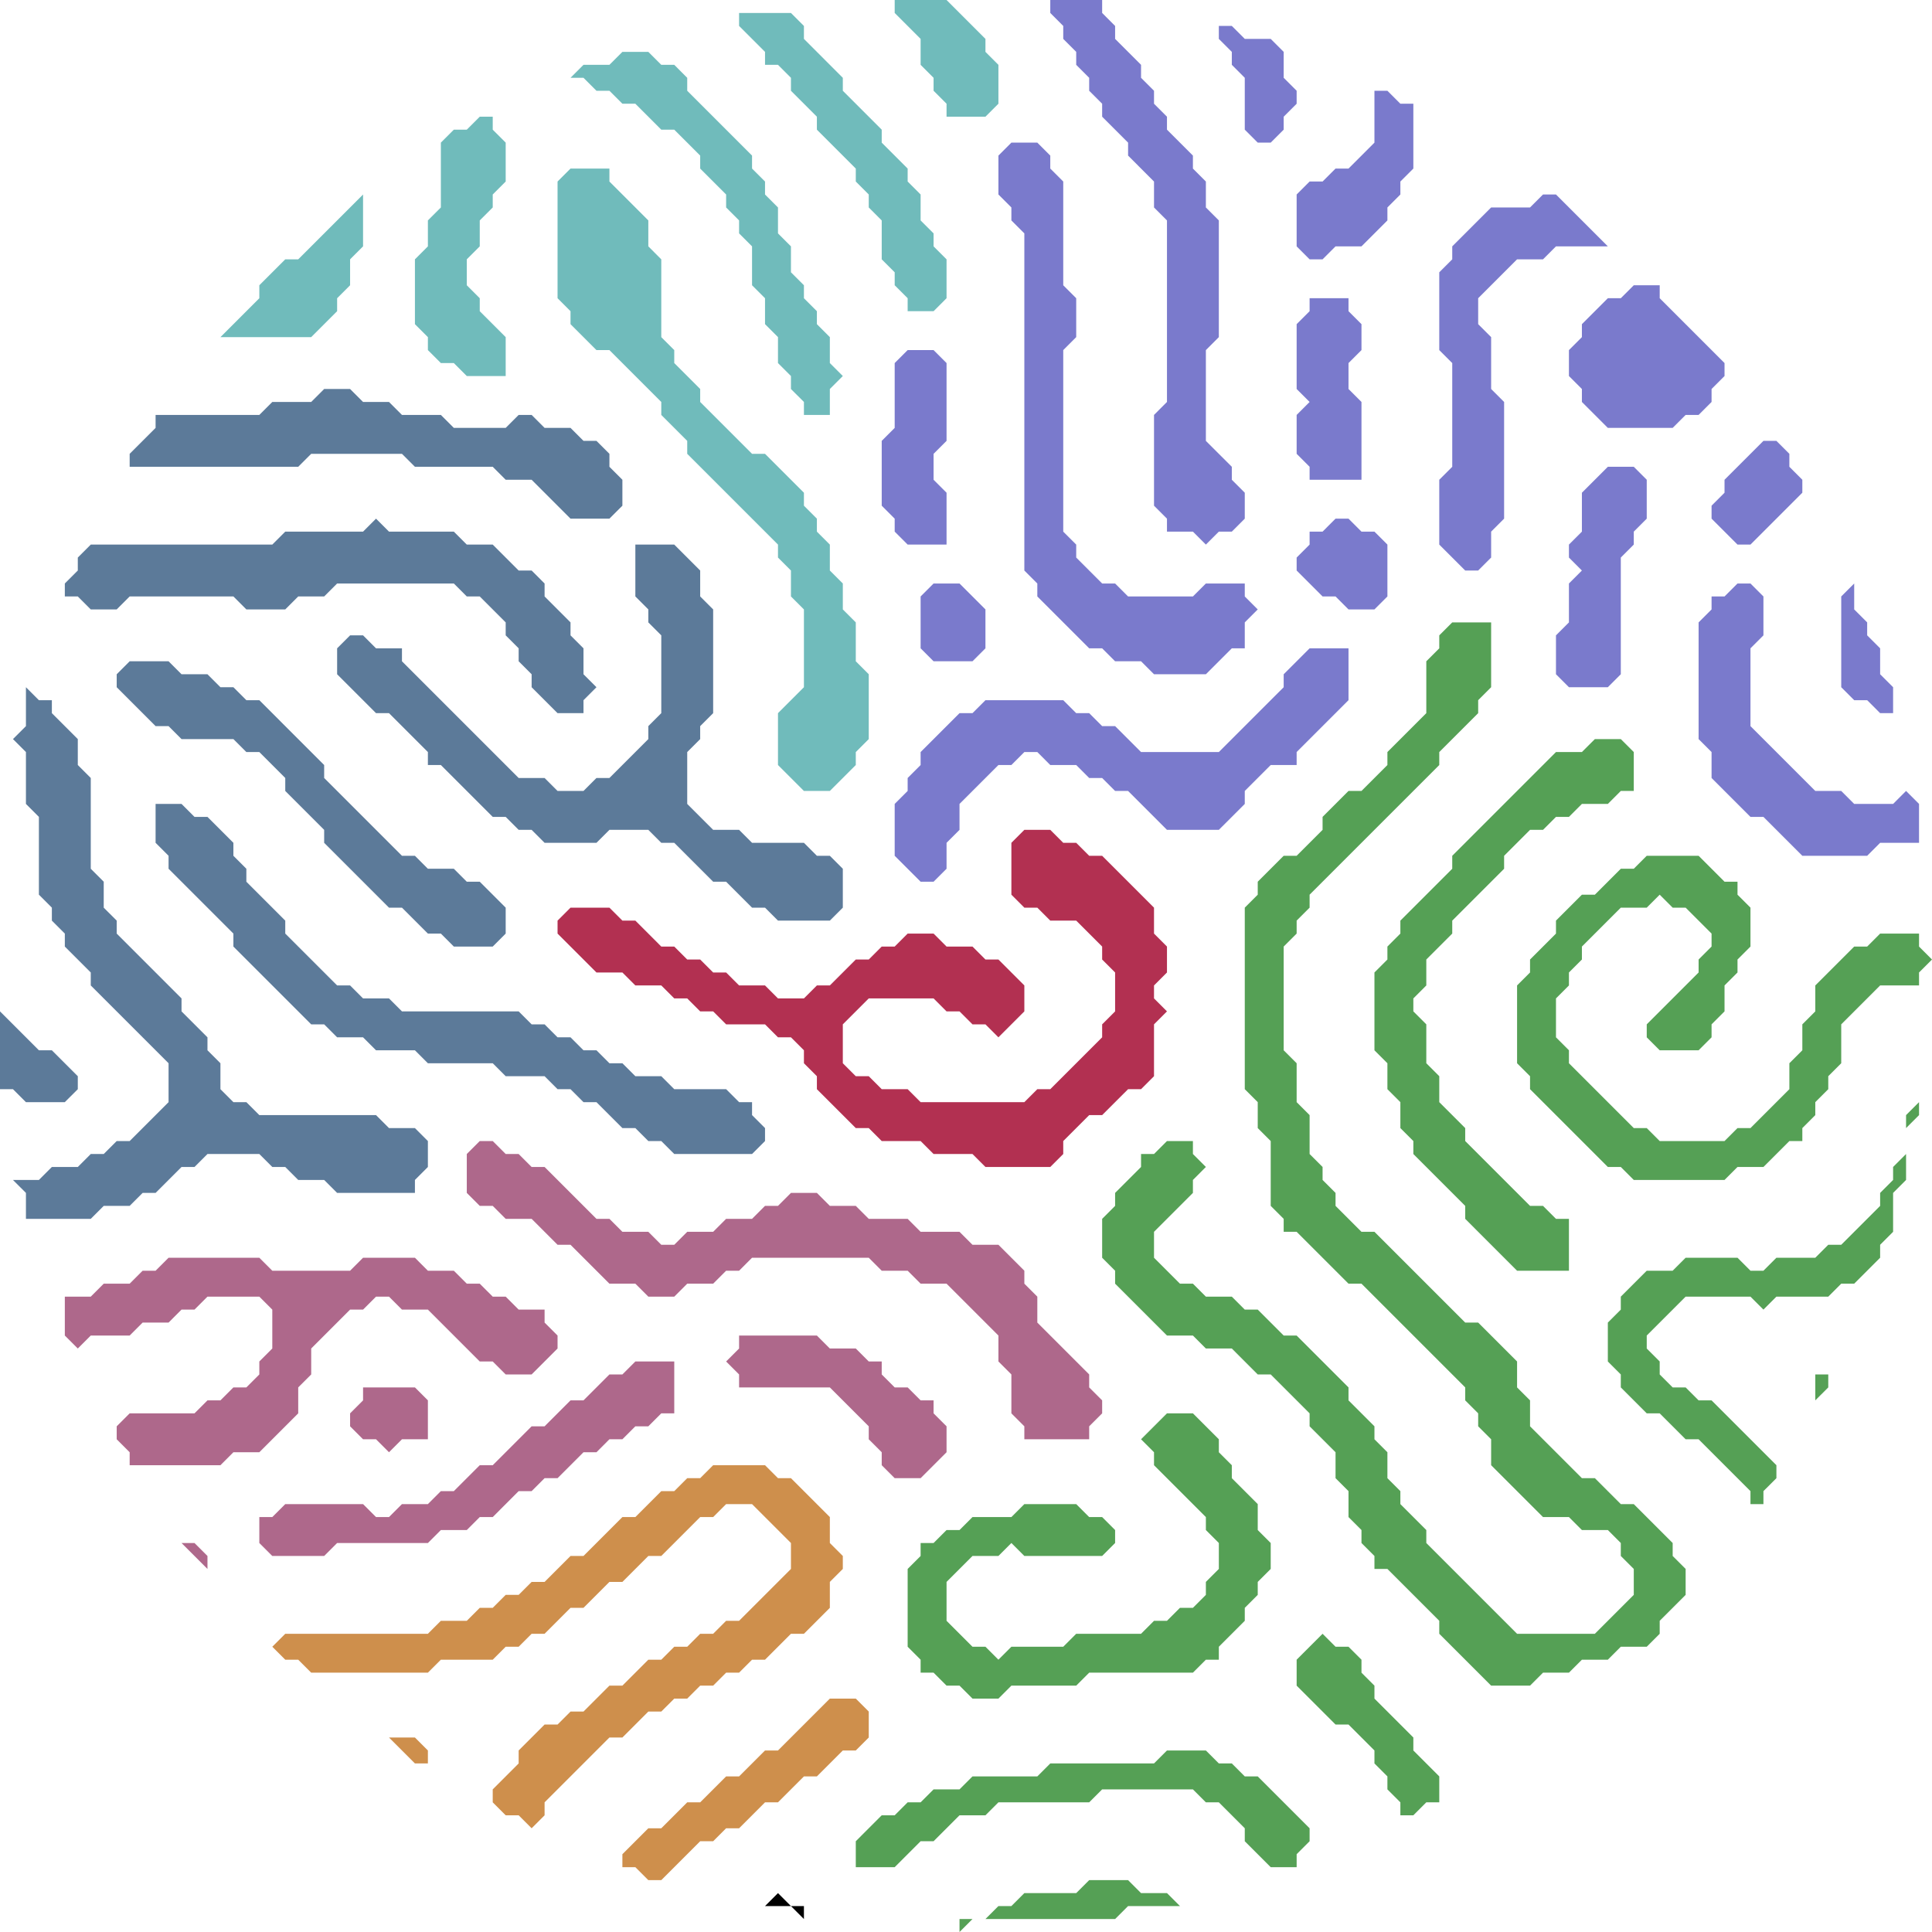 <svg width="200" height="200" viewBox="0 0 200 200" fill="none" xmlns="http://www.w3.org/2000/svg">
<path d="M80.537 195.973L79.195 197.315H81.879L83.222 198.658V197.315H81.879L80.537 195.973Z" fill="black"/>
<path d="M112.752 194.631L111.409 195.973H106.04L104.698 197.315H103.356L102.013 198.658H99.329V200L100.671 198.658H115.436L116.779 197.315H122.148L120.805 195.973H118.121L116.779 194.631H112.752Z" fill="#55A055"/>
<path d="M120.805 181.208L119.463 182.55H108.725L107.383 183.893H100.671L99.329 185.235H96.644L95.302 186.577H93.96L92.618 187.919H91.275L88.591 190.604V193.289H92.618L95.302 190.604H96.644L99.329 187.919H102.013L103.356 186.577H112.752L114.094 185.235H123.49L124.832 186.577H126.174L128.859 189.262V190.604L131.544 193.289H134.228V191.946L135.57 190.604V189.262L130.201 183.893H128.859L127.517 182.55H126.174L124.832 181.208H120.805Z" fill="#55A055"/>
<path d="M40.269 179.866L42.953 182.55H44.295V181.208L42.953 179.866H40.269Z" fill="#CE8F4C"/>
<path d="M85.906 175.839L80.537 181.208H79.195L76.51 183.893H75.168L72.483 186.577H71.141L68.456 189.262H67.114L64.43 191.946V193.289H65.772L67.114 194.631H68.456L72.483 190.604H73.826L75.168 189.262H76.51L79.195 186.577H80.537L83.222 183.893H84.564L87.248 181.208H88.591L89.933 179.866V177.181L88.591 175.839H85.906Z" fill="#CE8F4C"/>
<path d="M136.913 169.128L134.228 171.812V174.497L138.255 178.523H139.597L142.282 181.208V182.55L143.624 183.893V185.235L144.966 186.577V187.919H146.309L147.651 186.577H148.993V183.893L146.309 181.208V179.866L142.282 175.839V174.497L140.94 173.154V171.812L139.597 170.47H138.255L136.913 169.128Z" fill="#55A055"/>
<path d="M18.792 159.732L21.477 162.416V161.074L20.134 159.732H18.792Z" fill="#AE688B"/>
<path d="M73.826 151.678L72.483 153.02H71.141L69.799 154.362H68.456L65.772 157.047H64.43L60.403 161.074H59.06L56.376 163.758H55.034L53.691 165.101H52.349L51.007 166.443H49.664L48.322 167.785H45.638L44.295 169.128H29.53L28.188 170.47L29.53 171.812H30.872L32.215 173.154H44.295L45.638 171.812H51.007L52.349 170.47H53.691L55.034 169.128H56.376L59.06 166.443H60.403L63.087 163.758H64.43L67.114 161.074H68.456L72.483 157.047H73.826L75.168 155.705H77.852L81.879 159.732V162.416L76.51 167.785H75.168L73.826 169.128H72.483L71.141 170.47H69.799L68.456 171.812H67.114L64.43 174.497H63.087L60.403 177.181H59.06L57.718 178.523H56.376L53.691 181.208V182.55L51.007 185.235V186.577L52.349 187.919H53.691L55.034 189.262L56.376 187.919V186.577L63.087 179.866H64.43L67.114 177.181H68.456L69.799 175.839H71.141L72.483 174.497H73.826L75.168 173.154H76.51L77.852 171.812H79.195L81.879 169.128H83.222L85.906 166.443V163.758L87.248 162.416V161.074L85.906 159.732V157.047L81.879 153.02H80.537L79.195 151.678H73.826Z" fill="#CE8F4C"/>
<path d="M120.805 146.309L118.121 148.993L119.463 150.336V151.678L124.832 157.047V158.389L126.175 159.732V162.416L124.832 163.758V165.101L123.49 166.443H122.148L120.805 167.785H119.463L118.121 169.128H111.409L110.067 170.47H104.698L103.356 171.812L102.013 170.47H100.671L97.987 167.785V163.758L100.671 161.074H103.356L104.698 159.732L106.04 161.074H114.094L115.436 159.732V158.389L114.094 157.047H112.752L111.409 155.705H106.04L104.698 157.047H100.671L99.329 158.389H97.987L96.644 159.732H95.302V161.074L93.96 162.416V170.47L95.302 171.812V173.154H96.644L97.987 174.497H99.329L100.671 175.839H103.356L104.698 174.497H111.409L112.752 173.154H123.49L124.832 171.812H126.175V170.47L128.859 167.785V166.443L130.201 165.101V163.758L131.544 162.416V159.732L130.201 158.389V155.705L127.517 153.02V151.678L126.175 150.336V148.993L123.49 146.309H120.805Z" fill="#55A055"/>
<path d="M37.584 143.624V144.966L36.242 146.309V147.651L37.584 148.993H38.926L40.269 150.336L41.611 148.993H44.295V144.966L42.953 143.624H37.584Z" fill="#AE688B"/>
<path d="M187.919 142.282V144.966L189.262 143.624V142.282H187.919Z" fill="#55A055"/>
<path d="M65.772 140.94L64.43 142.282H63.087L60.403 144.966H59.06L56.376 147.651H55.034L51.007 151.678H49.664L46.98 154.362H45.638L44.295 155.705H41.611L40.269 157.047H38.926L37.584 155.705H29.53L28.188 157.047H26.846V159.732L28.188 161.074H33.557L34.899 159.732H44.295L45.638 158.389H48.322L49.664 157.047H51.007L53.691 154.362H55.034L56.376 153.02H57.718L60.403 150.336H61.745L63.087 148.993H64.43L65.772 147.651H67.114L68.456 146.309H69.799V140.94H65.772Z" fill="#AE688B"/>
<path d="M76.51 138.255V139.597L75.168 140.94L76.51 142.282V143.624H85.906L89.933 147.651V148.993L91.275 150.336V151.678L92.618 153.02H95.302L97.987 150.336V147.651L96.644 146.309V144.966H95.302L93.96 143.624H92.618L91.275 142.282V140.94H89.933L88.591 139.597H85.906L84.564 138.255H76.51Z" fill="#AE688B"/>
<path d="M17.45 130.201L16.107 131.544H14.765L13.423 132.886H10.738L9.396 134.228H6.711V138.255L8.054 139.597L9.396 138.255H13.423L14.765 136.913H17.45L18.792 135.57H20.134L21.477 134.228H26.846L28.188 135.57V139.597L26.846 140.94V142.282L25.503 143.624H24.161L22.819 144.966H21.477L20.134 146.309H13.423L12.081 147.651V148.993L13.423 150.336V151.678H22.819L24.161 150.336H26.846L30.872 146.309V143.624L32.215 142.282V139.597L36.242 135.57H37.584L38.926 134.228H40.269L41.611 135.57H44.295L49.664 140.94H51.007L52.349 142.282H55.034L57.718 139.597V138.255L56.376 136.913V135.57H53.691L52.349 134.228H51.007L49.664 132.886H48.322L46.98 131.544H44.295L42.953 130.201H37.584L36.242 131.544H28.188L26.846 130.201H17.45Z" fill="#AE688B"/>
<path d="M49.664 118.121L48.322 119.463V123.49L49.664 124.832H51.007L52.349 126.174H55.034L57.718 128.859H59.06L63.087 132.886H65.772L67.114 134.228H69.799L71.141 132.886H73.826L75.168 131.544H76.51L77.852 130.201H89.933L91.275 131.544H93.96L95.302 132.886H97.987L103.356 138.255V140.94L104.698 142.282V146.309L106.04 147.651V148.993H112.752V147.651L114.094 146.309V144.966L112.752 143.624V142.282L107.383 136.913V134.228L106.04 132.886V131.544L103.356 128.859H100.671L99.329 127.517H95.302L93.96 126.174H89.933L88.591 124.832H85.906L84.564 123.49H81.879L80.537 124.832H79.195L77.852 126.174H75.168L73.826 127.517H71.141L69.799 128.859H68.456L67.114 127.517H64.43L63.087 126.174H61.745L56.376 120.805H55.034L53.691 119.463H52.349L51.007 118.121H49.664Z" fill="#AE688B"/>
<path d="M198.658 112.752V114.094L197.315 115.436V119.463L195.973 120.805V122.148L194.631 123.49V124.832L190.604 128.859H189.262L187.919 130.201H183.893L182.55 131.544H181.208L179.866 130.201H174.497L173.154 131.544H170.47L167.785 134.228V135.57L166.443 136.913V140.94L167.785 142.282V143.624L170.47 146.309H171.812L174.497 148.993H175.839L181.208 154.362V155.705H182.55V154.362L183.893 153.02V151.678L177.181 144.966H175.839L174.497 143.624H173.154L171.812 142.282V140.94L170.47 139.597V138.255L174.497 134.228H181.208L182.55 135.57L183.893 134.228H189.262L190.604 132.886H191.946L194.631 130.201V128.859L195.973 127.517V123.49L197.315 122.148V116.779L198.658 115.436V112.752Z" fill="#55A055"/>
<path d="M0 103.356V112.752H1.342L2.685 114.094H6.711L8.054 112.752V111.409L5.369 108.725H4.027L0 104.698V103.356Z" fill="#5C7A99"/>
<path d="M170.47 88.591L169.128 89.933H167.785L165.101 92.618H163.758L161.074 95.302V96.644L158.389 99.329V100.671L157.047 102.013V110.067L158.389 111.409V112.752L166.443 120.805H167.785L169.128 122.148H178.523L179.866 120.805H182.55L185.235 118.121H186.577V116.779L187.919 115.436V114.094L189.262 112.752V111.409L190.604 110.067V106.04L194.631 102.013H198.658V100.671L200 99.329L198.658 97.987V96.644H194.631L193.289 97.987H191.946L187.919 102.013V104.698L186.577 106.04V108.725L185.235 110.067V112.752L181.208 116.779H179.866L178.523 118.121H171.812L170.47 116.779H169.128L162.416 110.067V108.725L161.074 107.383V103.356L162.416 102.013V100.671L163.758 99.329V97.987L167.785 93.96H170.47L171.812 92.618L173.154 93.96H174.497L177.181 96.644V97.987L175.839 99.329V100.671L170.47 106.04V107.383L171.812 108.725H175.839L177.181 107.383V106.04L178.523 104.698V102.013L179.866 100.671V99.329L181.208 97.987V93.96L179.866 92.618V91.275H178.523L175.839 88.591H170.47Z" fill="#55A055"/>
<path d="M106.04 85.906L104.698 87.248V92.618L106.04 93.96H107.383L108.725 95.302H111.409L114.094 97.987V99.329L115.436 100.671V104.698L114.094 106.04V107.383L108.725 112.752H107.383L106.04 114.094H95.302L93.96 112.752H91.275L89.933 111.409H88.591L87.248 110.067V106.04L89.933 103.356H96.644L97.987 104.698H99.329L100.671 106.04H102.013L103.356 107.383L106.04 104.698V102.013L103.356 99.329H102.013L100.671 97.987H97.987L96.644 96.644H93.96L92.618 97.987H91.275L89.933 99.329H88.591L85.906 102.013H84.564L83.222 103.356H80.537L79.195 102.013H76.51L75.168 100.671H73.826L72.483 99.329H71.141L69.799 97.987H68.456L65.772 95.302H64.43L63.087 93.96H59.06L57.718 95.302V96.644L61.745 100.671H64.43L65.772 102.013H68.456L69.799 103.356H71.141L72.483 104.698H73.826L75.168 106.04H79.195L80.537 107.383H81.879L83.222 108.725V110.067L84.564 111.409V112.752L88.591 116.779H89.933L91.275 118.121H95.302L96.644 119.463H100.671L102.013 120.805H108.725L110.067 119.463V118.121L112.752 115.436H114.094L116.779 112.752H118.121L119.463 111.409V106.04L120.805 104.698L119.463 103.356V102.013L120.805 100.671V97.987L119.463 96.644V93.96L114.094 88.591H112.752L111.409 87.248H110.067L108.725 85.906H106.04Z" fill="#B23051"/>
<path d="M16.107 83.222V87.248L17.45 88.591V89.933L24.161 96.644V97.987L32.215 106.04H33.557L34.899 107.383H37.584L38.926 108.725H42.953L44.295 110.067H51.007L52.349 111.409H56.376L57.718 112.752H59.06L60.403 114.094H61.745L64.43 116.779H65.772L67.114 118.121H68.456L69.799 119.463H77.852L79.195 118.121V116.779L77.852 115.436V114.094H76.51L75.168 112.752H69.799L68.456 111.409H65.772L64.43 110.067H63.087L61.745 108.725H60.403L59.06 107.383H57.718L56.376 106.04H55.034L53.691 104.698H41.611L40.269 103.356H37.584L36.242 102.013H34.899L29.53 96.644V95.302L25.503 91.275V89.933L24.161 88.591V87.248L21.477 84.564H20.134L18.792 83.222H16.107Z" fill="#5C7A99"/>
<path d="M165.101 76.51L163.758 77.852H161.074L150.336 88.591V89.933L144.966 95.302V96.644L143.624 97.987V99.329L142.282 100.671V108.725L143.624 110.067V112.752L144.966 114.094V116.779L146.309 118.121V119.463L151.678 124.832V126.174L157.047 131.544H162.416V126.174H161.074L159.732 124.832H158.389L151.678 118.121V116.779L148.993 114.094V111.409L147.651 110.067V106.04L146.309 104.698V103.356L147.651 102.013V99.329L150.336 96.644V95.302L155.705 89.933V88.591L158.389 85.906H159.732L161.074 84.564H162.416L163.758 83.222H166.443L167.785 81.879H169.128V77.852L167.785 76.51H165.101Z" fill="#55A055"/>
<path d="M2.685 71.141V75.168L1.342 76.51L2.685 77.852V83.222L4.027 84.564V92.617L5.369 93.96V95.302L6.711 96.644V97.987L9.396 100.671V102.013L17.45 110.067V114.094L13.423 118.121H12.081L10.738 119.463H9.396L8.054 120.805H5.369L4.027 122.148H1.342L2.685 123.49V126.174H9.396L10.738 124.832H13.423L14.765 123.49H16.107L18.792 120.805H20.134L21.477 119.463H26.846L28.188 120.805H29.53L30.872 122.148H33.557L34.899 123.49H42.953V122.148L44.295 120.805V118.121L42.953 116.779H40.269L38.926 115.436H26.846L25.503 114.094H24.161L22.819 112.752V110.067L21.477 108.725V107.383L18.792 104.698V103.356L12.081 96.644V95.302L10.738 93.96V91.275L9.396 89.933V80.537L8.054 79.195V76.51L5.369 73.826V72.483H4.027L2.685 71.141Z" fill="#5C7A99"/>
<path d="M13.423 68.456L12.081 69.799V71.141L16.107 75.168H17.45L18.792 76.51H24.161L25.503 77.852H26.846L29.53 80.537V81.879L33.557 85.906V87.248L40.269 93.96H41.611L44.295 96.644H45.638L46.98 97.987H51.007L52.349 96.644V93.96L49.664 91.275H48.322L46.98 89.933H44.295L42.953 88.591H41.611L33.557 80.537V79.195L26.846 72.483H25.503L24.161 71.141H22.819L21.477 69.799H18.792L17.45 68.456H13.423Z" fill="#5C7A99"/>
<path d="M135.57 67.114L132.886 69.799V71.141L126.174 77.852H118.121L115.436 75.168H114.094L112.752 73.826H111.409L110.067 72.483H102.013L100.671 73.826H99.329L95.302 77.852V79.195L93.96 80.537V81.879L92.618 83.222V88.591L95.302 91.275H96.644L97.987 89.933V87.248L99.329 85.906V83.222L103.356 79.195H104.698L106.04 77.852H107.383L108.725 79.195H111.409L112.752 80.537H114.094L115.436 81.879H116.779L120.805 85.906H126.174L128.859 83.222V81.879L131.544 79.195H134.228V77.852L139.597 72.483V67.114H135.57Z" fill="#7A7ACC"/>
<path d="M150.336 64.43L148.993 65.772V67.114L147.651 68.456V73.826L143.624 77.852V79.195L140.94 81.879H139.597L136.913 84.564V85.906L134.228 88.591H132.886L130.201 91.275V92.617L128.859 93.96V112.752L130.201 114.094V116.779L131.544 118.121V124.832L132.886 126.174V127.517H134.228L139.597 132.886H140.94L151.678 143.624V144.966L153.02 146.309V147.651L154.362 148.993V151.678L159.732 157.047H162.416L163.758 158.389H166.443L167.785 159.732V161.074L169.128 162.416V165.101L165.101 169.128H157.047L147.651 159.732V158.389L144.966 155.705V154.362L143.624 153.02V150.336L142.282 148.993V147.651L139.597 144.966V143.624L134.228 138.255H132.886L130.201 135.57H128.859L127.517 134.228H124.832L123.49 132.886H122.148L119.463 130.201V127.517L123.49 123.49V122.148L124.832 120.805L123.49 119.463V118.121H120.805L119.463 119.463H118.121V120.805L115.436 123.49V124.832L114.094 126.174V130.201L115.436 131.544V132.886L120.805 138.255H123.49L124.832 139.597H127.517L130.201 142.282H131.544L135.57 146.309V147.651L138.255 150.336V153.02L139.597 154.362V157.047L140.94 158.389V159.732L142.282 161.074V162.416H143.624L148.993 167.785V169.128L154.362 174.497H158.389L159.732 173.154H162.416L163.758 171.812H166.443L167.785 170.47H170.47L171.812 169.128V167.785L174.497 165.101V162.416L173.154 161.074V159.732L169.128 155.705H167.785L165.101 153.02H163.758L158.389 147.651V144.966L157.047 143.624V140.94L153.02 136.913H151.678L142.282 127.517H140.94L138.255 124.832V123.49L136.913 122.148V120.805L135.57 119.463V115.436L134.228 114.094V110.067L132.886 108.725V97.987L134.228 96.644V95.302L135.57 93.96V92.617L148.993 79.195V77.852L153.02 73.826V72.483L154.362 71.141V64.43H150.336Z" fill="#55A055"/>
<path d="M191.946 60.403L190.604 61.745V71.141L191.946 72.483H193.289L194.631 73.826H195.973V71.141L194.631 69.799V67.114L193.289 65.772V64.43L191.946 63.087V60.403Z" fill="#7A7ACC"/>
<path d="M179.866 60.403L178.523 61.745H177.181V63.087L175.839 64.43V76.51L177.181 77.852V80.537L181.208 84.564H182.55L186.577 88.591H193.289L194.631 87.248H198.658V83.222L197.315 81.879L195.973 83.222H191.946L190.604 81.879H187.919L181.208 75.168V67.114L182.55 65.772V61.745L181.208 60.403H179.866Z" fill="#7A7ACC"/>
<path d="M96.644 60.403L95.302 61.745V67.114L96.644 68.456H100.671L102.013 67.114V63.087L99.329 60.403H96.644Z" fill="#7A7ACC"/>
<path d="M65.772 56.376V61.745L67.114 63.087V64.43L68.456 65.772V73.826L67.114 75.168V76.51L63.087 80.537H61.745L60.403 81.879H57.718L56.376 80.537H53.691L41.611 68.456V67.114H38.926L37.584 65.772H36.242L34.899 67.114V69.799L38.926 73.826H40.269L44.295 77.852V79.195H45.638L51.007 84.564H52.349L53.691 85.906H55.034L56.376 87.248H61.745L63.087 85.906H67.114L68.456 87.248H69.799L73.826 91.275H75.168L77.852 93.96H79.195L80.537 95.302H85.906L87.248 93.96V89.933L85.906 88.591H84.564L83.222 87.248H77.852L76.51 85.906H73.826L71.141 83.222V77.852L72.483 76.51V75.168L73.826 73.826V63.087L72.483 61.745V59.06L69.799 56.376H65.772Z" fill="#5C7A99"/>
<path d="M138.255 53.691L136.913 55.034H135.57V56.376L134.228 57.718V59.06L136.913 61.745H138.255L139.597 63.087H142.282L143.624 61.745V56.376L142.282 55.034H140.94L139.597 53.691H138.255Z" fill="#7A7ACC"/>
<path d="M38.926 53.691L37.584 55.034H29.53L28.188 56.376H9.396L8.054 57.718V59.06L6.711 60.403V61.745H8.054L9.396 63.087H12.081L13.423 61.745H24.161L25.503 63.087H29.53L30.872 61.745H33.557L34.899 60.403H46.98L48.322 61.745H49.664L52.349 64.43V65.772L53.691 67.114V68.456L55.034 69.799V71.141L57.718 73.826H60.403V72.483L61.745 71.141L60.403 69.799V67.114L59.06 65.772V64.43L56.376 61.745V60.403L55.034 59.06H53.691L51.007 56.376H48.322L46.98 55.034H40.269L38.926 53.691Z" fill="#5C7A99"/>
<path d="M166.443 48.322L163.758 51.007V55.034L162.416 56.376V57.718L163.758 59.06L162.416 60.403V64.43L161.074 65.772V69.799L162.416 71.141H166.443L167.785 69.799V57.718L169.128 56.376V55.034L170.47 53.691V49.664L169.128 48.322H166.443Z" fill="#7A7ACC"/>
<path d="M182.55 45.638L178.523 49.664V51.007L177.181 52.349V53.691L179.866 56.376H181.208L186.577 51.007V49.664L185.235 48.322V46.98L183.893 45.638H182.55Z" fill="#7A7ACC"/>
<path d="M33.557 40.269L32.215 41.611H28.188L26.846 42.953H16.107V44.295L13.423 46.98V48.322H30.872L32.215 46.98H41.611L42.953 48.322H51.007L52.349 49.664H55.034L59.06 53.691H63.087L64.43 52.349V49.664L63.087 48.322V46.98L61.745 45.638H60.403L59.06 44.295H56.376L55.034 42.953H53.691L52.349 44.295H46.98L45.638 42.953H41.611L40.269 41.611H37.584L36.242 40.269H33.557Z" fill="#5C7A99"/>
<path d="M93.96 36.242L92.618 37.584V44.295L91.275 45.638V52.349L92.618 53.691V55.034L93.96 56.376H97.987V51.007L96.644 49.664V46.98L97.987 45.638V37.584L96.644 36.242H93.96Z" fill="#7A7ACC"/>
<path d="M135.57 30.872V32.215L134.228 33.557V40.269L135.57 41.611L134.228 42.953V46.98L135.57 48.322V49.664H140.94V41.611L139.597 40.269V37.584L140.94 36.242V33.557L139.597 32.215V30.872H135.57Z" fill="#7A7ACC"/>
<path d="M169.128 29.53L167.785 30.872H166.443L163.758 33.557V34.899L162.416 36.242V38.926L163.758 40.269V41.611L166.443 44.295H173.154L174.497 42.953H175.839L177.181 41.611V40.269L178.523 38.926V37.584L171.812 30.872V29.53H169.128Z" fill="#7A7ACC"/>
<path d="M159.732 20.134L158.389 21.477H154.362L150.336 25.503V26.846L148.993 28.188V36.242L150.336 37.584V48.322L148.993 49.664V56.376L151.678 59.06H153.02L154.362 57.718V55.034L155.705 53.691V41.611L154.362 40.269V34.899L153.02 33.557V30.872L157.047 26.846H159.732L161.074 25.503H166.443L161.074 20.134H159.732Z" fill="#7A7ACC"/>
<path d="M37.584 20.134L30.872 26.846H29.53L26.846 29.53V30.872L22.819 34.899H32.215L34.899 32.215V30.872L36.242 29.53V26.846L37.584 25.503V20.134Z" fill="#70BBBB"/>
<path d="M59.06 17.45L57.718 18.792V30.872L59.06 32.215V33.557L61.745 36.242H63.087L68.456 41.611V42.953L71.141 45.638V46.98L80.537 56.376V57.718L81.879 59.06V61.745L83.222 63.087V71.141L80.537 73.826V79.195L83.222 81.879H85.906L88.591 79.195V77.852L89.933 76.51V69.799L88.591 68.456V64.43L87.248 63.087V60.403L85.906 59.06V56.376L84.564 55.034V53.691L83.222 52.349V51.007L79.195 46.98H77.852L72.483 41.611V40.269L69.799 37.584V36.242L68.456 34.899V26.846L67.114 25.503V22.819L63.087 18.792V17.45H59.06Z" fill="#70BBBB"/>
<path d="M104.698 14.765L103.356 16.107V20.134L104.698 21.477V22.819L106.04 24.161V59.06L107.383 60.403V61.745L112.752 67.114H114.094L115.436 68.456H118.121L119.463 69.799H124.832L127.517 67.114H128.859V64.43L130.201 63.087L128.859 61.745V60.403H124.832L123.49 61.745H116.779L115.436 60.403H114.094L111.409 57.718V56.376L110.067 55.034V36.242L111.409 34.899V30.872L110.067 29.53V18.792L108.725 17.45V16.107L107.383 14.765H104.698Z" fill="#7A7ACC"/>
<path d="M49.664 12.081L48.322 13.423H46.98L45.638 14.765V21.477L44.295 22.819V25.503L42.953 26.846V33.557L44.295 34.899V36.242L45.638 37.584H46.98L48.322 38.926H52.349V34.899L49.664 32.215V30.872L48.322 29.53V26.846L49.664 25.503V22.819L51.007 21.477V20.134L52.349 18.792V14.765L51.007 13.423V12.081H49.664Z" fill="#70BBBB"/>
<path d="M142.282 9.396V14.765L139.597 17.45H138.255L136.913 18.792H135.57L134.228 20.134V25.503L135.57 26.846H136.913L138.255 25.503H140.94L143.624 22.819V21.477L144.966 20.134V18.792L146.309 17.45V10.738H144.966L143.624 9.396H142.282Z" fill="#7A7ACC"/>
<path d="M64.43 5.369L63.087 6.711H60.403L59.06 8.054H60.403L61.745 9.396H63.087L64.43 10.738H65.772L68.456 13.423H69.799L72.483 16.107V17.45L75.168 20.134V21.477L76.51 22.819V24.161L77.852 25.503V29.53L79.195 30.872V33.557L80.537 34.899V37.584L81.879 38.926V40.269L83.222 41.611V42.953H85.906V40.269L87.248 38.926L85.906 37.584V34.899L84.564 33.557V32.215L83.222 30.872V29.53L81.879 28.188V25.503L80.537 24.161V21.477L79.195 20.134V18.792L77.852 17.45V16.107L71.141 9.396V8.054L69.799 6.711H68.456L67.114 5.369H64.43Z" fill="#70BBBB"/>
<path d="M126.174 2.685V4.027L127.517 5.369V6.711L128.859 8.054V13.423L130.201 14.765H131.544L132.886 13.423V12.081L134.228 10.738V9.396L132.886 8.054V5.369L131.544 4.027H128.859L127.517 2.685H126.174Z" fill="#7A7ACC"/>
<path d="M76.51 1.342V2.685L79.195 5.369V6.711H80.537L81.879 8.054V9.396L84.564 12.081V13.423L88.591 17.45V18.792L89.933 20.134V21.477L91.275 22.819V26.846L92.618 28.188V29.53L93.96 30.872V32.215H96.644L97.987 30.872V26.846L96.644 25.503V24.161L95.302 22.819V20.134L93.96 18.792V17.45L91.275 14.765V13.423L87.248 9.396V8.054L83.222 4.027V2.685L81.879 1.342H76.51Z" fill="#70BBBB"/>
<path d="M108.725 0V1.342L110.067 2.685V4.027L111.409 5.369V6.711L112.752 8.054V9.396L114.094 10.738V12.081L116.779 14.765V16.107L119.463 18.792V21.477L120.805 22.819V41.611L119.463 42.953V52.349L120.805 53.691V55.034H123.49L124.832 56.376L126.174 55.034H127.517L128.859 53.691V51.007L127.517 49.664V48.322L124.832 45.638V36.242L126.174 34.899V22.819L124.832 21.477V18.792L123.49 17.45V16.107L120.805 13.423V12.081L119.463 10.738V9.396L118.121 8.054V6.711L115.436 4.027V2.685L114.094 1.342V0H108.725Z" fill="#7A7ACC"/>
<path d="M92.618 0V1.342L95.302 4.027V6.711L96.644 8.054V9.396L97.987 10.738V12.081H102.013L103.356 10.738V6.711L102.013 5.369V4.027L97.987 0H92.618Z" fill="#70BBBB"/>
</svg>
